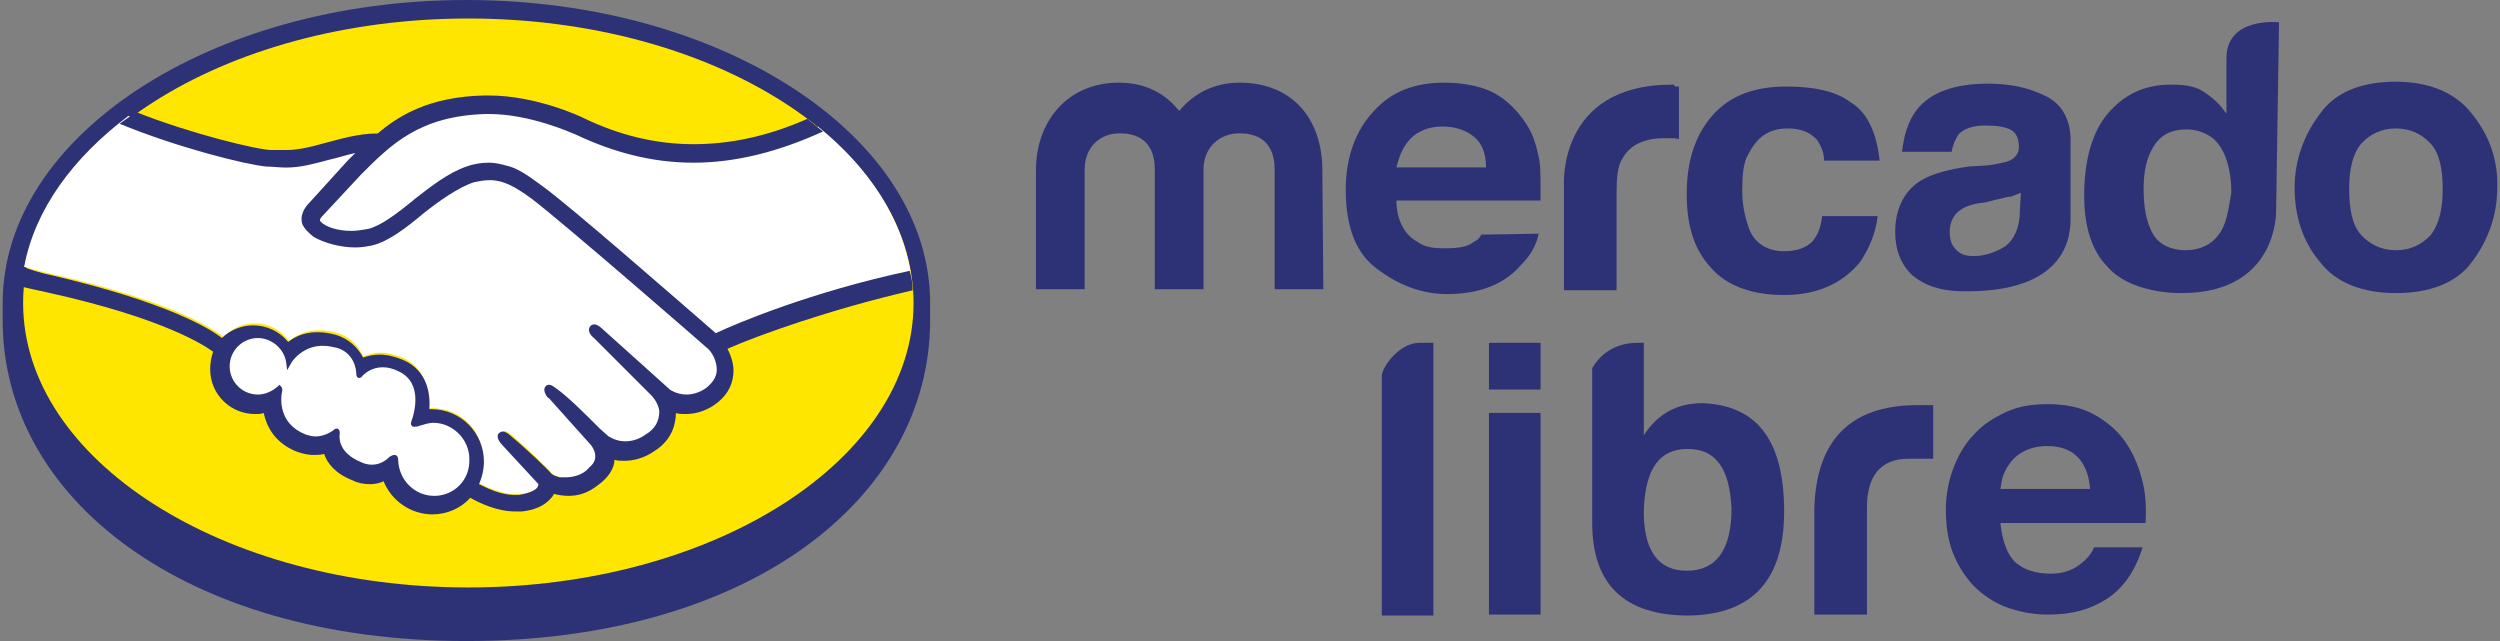 <svg width="156" height="40" viewBox="0 0 156 40" fill="none" xmlns="http://www.w3.org/2000/svg">
<rect x="0" y="0" width="156" height="40" fill="#808080" stroke="none"/>
<path d="M88.594 21.389H89.445V38.41H86.223V23.456C86.223 22.97 87.257 21.389 88.594 21.389Z" fill="#2D3277"/>
<path d="M106.224 25.158C104.643 25.158 103.427 25.827 102.576 27.164V21.389H102.211C100.631 21.389 99.78 22.24 99.354 22.97V22.848V32.635C99.354 36.465 101.36 38.41 105.372 38.41C109.385 38.35 111.33 36.161 111.33 31.906C111.33 27.468 109.628 25.28 106.224 25.158ZM105.251 35.614C103.427 35.614 102.515 34.277 102.576 31.724C102.698 29.231 103.549 28.015 105.312 28.015C107.075 28.015 107.926 29.231 108.047 31.724C108.047 34.337 107.075 35.614 105.251 35.614Z" fill="#2D3277"/>
<path d="M113.214 31.724C113.336 27.59 115.342 25.28 119.658 25.28H120.631V28.623H119.111C117.287 28.623 116.497 29.778 116.497 31.663V38.35H113.214V31.724Z" fill="#2D3277"/>
<path d="M125.737 35.067C126.284 35.553 127.014 35.797 127.987 35.797C128.655 35.797 129.263 35.614 129.749 35.249C130.236 34.885 130.54 34.52 130.661 34.155H133.701C133.215 35.675 132.485 36.708 131.452 37.377C130.418 38.046 129.263 38.35 127.804 38.35C126.831 38.35 125.92 38.167 125.129 37.863C124.339 37.559 123.67 37.073 123.123 36.526C122.576 35.918 122.151 35.249 121.847 34.459C121.543 33.669 121.421 32.757 121.421 31.784C121.421 30.872 121.604 29.961 121.907 29.17C122.211 28.38 122.637 27.651 123.184 27.104C123.731 26.496 124.4 26.07 125.19 25.705C125.98 25.341 126.831 25.219 127.804 25.219C128.838 25.219 129.81 25.401 130.6 25.827C131.391 26.252 132.059 26.799 132.546 27.468C133.032 28.137 133.397 28.927 133.64 29.839C133.883 30.69 133.944 31.663 133.883 32.635H124.825C124.947 33.79 125.251 34.581 125.737 35.067ZM129.628 28.502C129.202 28.076 128.594 27.833 127.743 27.833C127.196 27.833 126.71 27.955 126.345 28.137C125.98 28.319 125.677 28.562 125.494 28.806C125.251 29.11 125.129 29.353 125.008 29.657C124.886 29.961 124.886 30.265 124.825 30.508H130.418C130.357 29.596 130.053 28.927 129.628 28.502Z" fill="#2D3277"/>
<path d="M96.132 21.389H92.91V24.307H96.132V21.389Z" fill="#2D3277"/>
<path d="M96.132 25.766H92.91V38.35H96.132V25.766Z" fill="#2D3277"/>
<path d="M151.695 14.642C151.148 15.249 150.418 15.614 149.506 15.614C148.594 15.614 147.865 15.249 147.318 14.642C146.771 14.034 146.588 13 146.588 11.784C146.588 10.508 146.831 9.596 147.318 8.988C147.865 8.38 148.594 8.015 149.506 8.015C150.418 8.015 151.148 8.38 151.695 8.988C152.242 9.596 152.424 10.629 152.424 11.784C152.424 12.939 152.242 13.912 151.695 14.642ZM154.248 7.103C153.275 5.827 151.634 5.097 149.506 5.097C147.439 5.097 145.737 5.705 144.765 7.103C143.792 8.38 143.184 9.961 143.184 11.724C143.184 13.547 143.731 15.128 144.765 16.344C145.737 17.62 147.379 18.289 149.506 18.289C151.573 18.289 153.275 17.681 154.248 16.344C155.221 15.067 155.828 13.486 155.828 11.724C155.889 10.021 155.342 8.441 154.248 7.103Z" fill="#2D3277"/>
<path d="M138.442 14.641C138.017 15.249 137.287 15.614 136.376 15.614C135.464 15.614 134.734 15.249 134.37 14.641C133.944 13.912 133.762 13 133.762 11.784C133.762 10.69 133.944 9.839 134.37 9.17C134.795 8.441 135.464 8.076 136.436 8.076C137.044 8.076 137.591 8.258 138.078 8.623C138.807 9.231 139.233 10.447 139.233 12.027C139.05 13.122 138.929 14.034 138.442 14.641ZM142.212 1.389C142.212 1.389 138.929 1.024 138.929 3.638V7.103C138.564 6.556 138.139 6.131 137.47 5.705C136.923 5.341 136.193 5.28 135.464 5.28C133.822 5.28 132.546 5.888 131.512 7.103C130.54 8.258 130.053 10.021 130.053 12.21C130.053 14.034 130.479 15.614 131.512 16.648C132.485 17.803 134.43 18.289 136.133 18.289C142.151 18.289 142.029 13.182 142.029 13.182L142.212 1.389Z" fill="#2D3277"/>
<path d="M126.041 13.122C126.041 14.216 125.676 14.945 125.129 15.371C124.521 15.736 123.853 15.979 123.184 15.979C122.758 15.979 122.394 15.918 122.09 15.614C121.786 15.31 121.664 15.006 121.664 14.459C121.664 13.851 121.907 13.365 122.394 13.061C122.637 12.879 123.184 12.696 123.853 12.636L124.582 12.453C124.947 12.392 125.19 12.271 125.494 12.271C125.676 12.21 125.92 12.088 126.102 12.028L126.041 13.122ZM127.683 6.009C126.588 5.462 125.433 5.219 124.035 5.219C121.968 5.219 120.448 5.766 119.597 6.86C119.05 7.59 118.807 8.441 118.686 9.474H121.786C121.847 9.049 122.029 8.684 122.211 8.38C122.576 8.015 123.123 7.833 123.853 7.833C124.582 7.833 125.008 7.894 125.433 8.076C125.798 8.259 125.98 8.623 125.98 9.17C125.98 9.596 125.737 9.9 125.251 10.082C125.008 10.143 124.521 10.265 123.974 10.325L122.88 10.386C121.603 10.569 120.692 10.812 120.023 11.177C118.868 11.784 118.26 13 118.26 14.459C118.26 15.614 118.625 16.526 119.354 17.195C120.084 17.803 120.996 18.107 122.151 18.167C129.263 18.41 129.202 14.398 129.202 13.608V8.988C129.263 7.651 128.777 6.556 127.683 6.009Z" fill="#2D3277"/>
<path d="M111.573 8.015C112.363 8.015 112.971 8.259 113.397 8.745C113.64 9.11 113.822 9.535 113.822 10.021H117.287C117.105 8.258 116.497 6.982 115.464 6.374C114.491 5.645 113.093 5.401 111.452 5.401C109.506 5.401 107.987 5.949 106.892 7.164C105.798 8.38 105.251 10.021 105.251 12.088C105.251 14.034 105.677 15.493 106.71 16.648C107.683 17.803 109.263 18.41 111.33 18.41C113.397 18.41 114.977 17.681 116.072 16.344C116.68 15.432 117.044 14.52 117.166 13.486H113.701C113.64 14.094 113.458 14.642 113.093 15.067C112.728 15.432 112.181 15.675 111.33 15.675C110.236 15.675 109.385 15.128 109.081 14.094C108.898 13.547 108.716 12.818 108.716 11.906C108.716 10.994 108.777 10.143 109.081 9.657C109.628 8.562 110.357 8.015 111.573 8.015Z" fill="#2D3277"/>
<path d="M104.339 5.28C97.105 5.28 97.591 11.663 97.591 11.663V18.107H100.874V12.088C100.874 11.116 100.935 10.325 101.239 9.9C101.665 9.11 102.516 8.623 103.853 8.623C103.914 8.623 104.035 8.623 104.218 8.623C104.4 8.623 104.582 8.623 104.765 8.684V5.401C104.582 5.401 104.522 5.401 104.522 5.401C104.461 5.28 104.461 5.28 104.339 5.28Z" fill="#2D3277"/>
<path d="M88.047 8.623C88.473 8.198 89.142 7.894 89.993 7.894C90.722 7.894 91.391 8.076 91.938 8.502C92.485 8.927 92.728 9.596 92.728 10.447H87.135C87.318 9.717 87.561 9.11 88.047 8.623ZM92.424 14.642C92.363 14.824 92.181 15.006 91.999 15.067C91.573 15.432 90.904 15.493 90.175 15.493C89.445 15.493 88.898 15.432 88.412 15.067C87.622 14.642 87.135 13.669 87.135 12.514H96.132C96.132 11.42 96.132 10.569 96.072 10.082C95.889 9.11 95.646 8.259 95.099 7.529C94.552 6.739 93.822 6.07 93.032 5.705C92.242 5.341 91.208 5.158 90.114 5.158C88.29 5.158 86.832 5.705 85.737 6.921C84.643 8.076 83.974 9.717 83.974 11.845C83.974 14.094 84.582 15.796 85.92 16.769C87.196 17.742 88.655 18.35 90.297 18.35C92.303 18.35 93.883 17.742 94.917 16.526C95.525 15.918 95.889 15.249 96.011 14.581L92.424 14.642Z" fill="#2D3277"/>
<path d="M82.576 18.046H79.537V10.569C79.537 9.839 79.354 8.319 77.348 8.319C76.071 8.319 75.099 9.231 75.099 10.569V18.046H72.059V10.569C72.059 9.839 71.877 8.319 69.871 8.319C68.594 8.319 67.682 9.231 67.682 10.569V18.046H64.643V10.629C64.643 7.529 66.649 5.158 69.81 5.158C71.391 5.158 72.667 5.766 73.579 6.921C74.491 5.827 75.767 5.158 77.348 5.158C80.631 5.158 82.515 7.407 82.515 10.629L82.576 18.046Z" fill="#2D3277"/>
<path d="M58.039 18.906C58.039 8.511 45.091 0 29.103 0C13.115 0 0.167 8.511 0.167 18.906C0.167 19.149 0.167 19.939 0.167 20C0.167 31.064 11.474 40 29.103 40C46.793 40 58.039 31.064 58.039 20C58.039 19.635 58.039 19.453 58.039 18.906Z" fill="#2D3277"/>
<path d="M57.006 18.906C57.006 28.693 44.544 36.657 29.224 36.657C13.905 36.657 1.443 28.693 1.443 18.906C1.443 9.119 13.905 1.155 29.224 1.155C44.544 1.155 57.006 9.119 57.006 18.906Z" fill="#FFE600"/>
<path d="M19.985 13.313C19.985 13.313 19.681 13.617 19.863 13.86C20.289 14.407 21.626 14.711 23.024 14.407C23.815 14.225 24.909 13.374 25.881 12.584C26.976 11.732 28.07 10.821 29.164 10.517C30.319 10.152 31.049 10.334 31.535 10.456C32.082 10.638 32.69 11.003 33.723 11.732C35.608 13.131 43.267 19.818 44.605 20.973C45.638 20.486 50.38 18.48 56.824 17.021C56.277 13.617 54.21 10.456 51.049 7.903C46.672 9.726 41.261 10.699 35.973 8.146C35.973 8.146 33.116 6.808 30.258 6.869C26.064 6.991 24.301 8.754 22.356 10.699L19.985 13.313Z" fill="white"/>
<path d="M44.301 21.702C44.24 21.641 35.304 13.86 33.297 12.341C32.142 11.489 31.474 11.246 30.805 11.125C30.44 11.064 29.954 11.125 29.589 11.246C28.677 11.489 27.401 12.341 26.307 13.191C25.152 14.103 24.118 14.954 23.145 15.137C21.869 15.441 20.349 15.076 19.68 14.59C19.377 14.407 19.194 14.164 19.073 13.921C18.829 13.313 19.316 12.827 19.377 12.766L21.808 10.091C22.112 9.787 22.355 9.544 22.659 9.24C21.869 9.362 21.139 9.544 20.41 9.727C19.498 9.97 18.647 10.213 17.796 10.213C17.431 10.213 15.486 9.909 15.121 9.787C12.872 9.179 10.927 8.572 8.009 7.234C4.544 9.848 2.173 13.07 1.504 16.657C1.99 16.778 2.842 17.021 3.145 17.082C11.048 18.845 13.48 20.669 13.966 21.034C14.453 20.486 15.121 20.182 15.911 20.182C16.762 20.182 17.553 20.608 18.039 21.277C18.465 20.912 19.133 20.608 19.924 20.608C20.288 20.608 20.653 20.669 21.079 20.79C21.991 21.094 22.416 21.702 22.659 22.249C22.963 22.128 23.328 22.006 23.753 22.006C24.179 22.006 24.605 22.128 25.091 22.31C26.55 22.918 26.793 24.377 26.671 25.471C26.793 25.471 26.854 25.471 26.975 25.471C28.738 25.471 30.136 26.869 30.136 28.632C30.136 29.179 30.015 29.666 29.772 30.091C30.258 30.334 31.413 30.942 32.507 30.821C33.358 30.699 33.662 30.456 33.784 30.274C33.845 30.152 33.966 30.03 33.845 29.909L31.595 27.416C31.595 27.416 31.231 27.052 31.352 26.93C31.474 26.809 31.717 26.991 31.899 27.113C33.054 28.085 34.392 29.483 34.392 29.483C34.392 29.483 34.513 29.666 35 29.787C35.425 29.848 36.215 29.787 36.763 29.362C36.884 29.24 37.066 29.119 37.127 28.997C37.674 28.267 37.066 27.538 37.066 27.538L34.453 24.62C34.453 24.62 34.088 24.255 34.209 24.134C34.331 24.012 34.574 24.195 34.756 24.316C35.608 24.985 36.763 26.201 37.857 27.295C38.1 27.477 39.073 28.085 40.349 27.234C41.139 26.687 41.322 26.079 41.261 25.593C41.2 24.985 40.714 24.498 40.714 24.498L37.188 20.912C37.188 20.912 36.823 20.608 36.945 20.426C37.066 20.304 37.31 20.486 37.492 20.608C38.647 21.581 41.687 24.377 41.687 24.377C41.747 24.377 42.781 25.167 44.118 24.316C44.605 24.012 44.908 23.587 44.908 23.04C44.969 22.249 44.301 21.702 44.301 21.702Z" fill="white"/>
<path d="M27.097 26.261C26.55 26.261 25.942 26.565 25.881 26.565C25.82 26.565 25.881 26.322 25.942 26.201C26.003 26.079 26.732 23.891 24.969 23.1C23.632 22.492 22.781 23.161 22.538 23.465C22.477 23.526 22.416 23.526 22.416 23.465C22.416 23.1 22.234 22.006 21.018 21.641C19.316 21.094 18.282 22.31 17.979 22.736C17.857 21.763 17.067 21.033 16.033 21.033C14.939 21.033 14.088 21.884 14.088 22.979C14.088 24.073 14.939 24.924 16.033 24.924C16.58 24.924 17.006 24.742 17.371 24.377C17.371 24.377 17.371 24.377 17.371 24.438C17.31 24.924 17.127 26.687 18.951 27.356C19.681 27.66 20.289 27.416 20.836 27.052C21.018 26.93 21.018 26.991 21.018 27.113C20.957 27.538 21.018 28.511 22.416 29.058C23.45 29.483 24.058 29.058 24.422 28.693C24.605 28.511 24.665 28.572 24.665 28.815C24.726 30.091 25.82 31.125 27.097 31.125C28.434 31.125 29.529 30.03 29.529 28.693C29.529 27.356 28.434 26.261 27.097 26.261Z" fill="white"/>
<path d="M44.666 20.79C41.93 18.42 35.608 12.888 33.845 11.611C32.872 10.882 32.203 10.456 31.596 10.335C31.352 10.274 30.988 10.152 30.501 10.152C30.076 10.152 29.59 10.213 29.103 10.395C28.009 10.76 26.915 11.611 25.82 12.462L25.76 12.523C24.787 13.313 23.754 14.104 22.963 14.286C22.599 14.347 22.295 14.407 21.93 14.407C21.079 14.407 20.289 14.164 19.985 13.8C19.924 13.739 19.985 13.617 20.106 13.495L22.538 10.882C24.422 8.997 26.185 7.234 30.319 7.113C30.38 7.113 30.441 7.113 30.501 7.113C33.055 7.113 35.608 8.268 35.912 8.389C38.343 9.544 40.775 10.152 43.267 10.152C45.881 10.152 48.556 9.483 51.352 8.207C51.048 7.964 50.684 7.66 50.38 7.417C47.888 8.511 45.577 8.997 43.267 8.997C40.957 8.997 38.647 8.45 36.398 7.356C36.276 7.295 33.48 5.958 30.501 5.958C30.441 5.958 30.319 5.958 30.258 5.958C26.793 6.018 24.848 7.234 23.571 8.328C22.295 8.328 21.201 8.693 20.228 8.936C19.377 9.179 18.587 9.362 17.857 9.362C17.553 9.362 17.006 9.362 16.945 9.362C16.094 9.362 11.839 8.328 8.495 6.991C8.131 7.234 7.827 7.477 7.462 7.72C10.988 9.179 15.304 10.274 16.641 10.395C17.006 10.395 17.431 10.456 17.857 10.456C18.769 10.456 19.62 10.213 20.532 9.97C21.079 9.848 21.626 9.666 22.173 9.544C21.991 9.727 21.869 9.848 21.687 10.03L19.255 12.705C19.073 12.888 18.647 13.435 18.89 14.043C19.012 14.286 19.255 14.529 19.559 14.772C20.167 15.137 21.201 15.441 22.173 15.441C22.538 15.441 22.903 15.38 23.206 15.319C24.24 15.076 25.334 14.225 26.428 13.313C27.34 12.584 28.617 11.672 29.59 11.368C29.893 11.307 30.197 11.246 30.501 11.246C30.562 11.246 30.684 11.246 30.744 11.246C31.413 11.307 32.021 11.55 33.176 12.401C35.182 13.921 44.118 21.702 44.179 21.763C44.179 21.763 44.726 22.249 44.726 23.1C44.726 23.526 44.422 23.951 43.997 24.256C43.632 24.499 43.207 24.62 42.842 24.62C42.234 24.62 41.808 24.316 41.808 24.316C41.808 24.316 38.708 21.52 37.614 20.547C37.431 20.365 37.249 20.243 37.067 20.243C36.945 20.243 36.884 20.304 36.824 20.365C36.641 20.608 36.824 20.912 37.067 21.094L40.653 24.681C40.653 24.681 41.079 25.107 41.14 25.654C41.14 26.262 40.897 26.748 40.289 27.113C39.863 27.416 39.438 27.538 39.012 27.538C38.465 27.538 38.1 27.295 37.979 27.234L37.431 26.748C36.52 25.836 35.547 24.863 34.818 24.316C34.635 24.195 34.453 24.012 34.27 24.012C34.21 24.012 34.088 24.012 34.027 24.134C33.966 24.195 33.906 24.377 34.088 24.681C34.149 24.803 34.27 24.863 34.27 24.863L36.884 27.781C36.884 27.781 37.431 28.45 36.945 28.997L36.824 29.119C36.763 29.18 36.641 29.301 36.58 29.362C36.155 29.727 35.547 29.787 35.304 29.787C35.182 29.787 35.061 29.787 34.939 29.787C34.696 29.727 34.514 29.666 34.392 29.544C34.27 29.362 32.933 28.085 31.839 27.173C31.717 27.052 31.535 26.93 31.352 26.93C31.292 26.93 31.17 26.991 31.109 27.052C30.927 27.295 31.231 27.66 31.352 27.781L33.602 30.213C33.602 30.213 33.602 30.274 33.541 30.395C33.48 30.517 33.176 30.76 32.386 30.882C32.264 30.882 32.204 30.882 32.082 30.882C31.231 30.882 30.38 30.456 29.893 30.213C30.076 29.787 30.197 29.301 30.197 28.815C30.197 26.991 28.738 25.532 26.915 25.532C26.854 25.532 26.854 25.532 26.793 25.532C26.854 24.681 26.732 23.101 25.091 22.432C24.605 22.249 24.179 22.128 23.693 22.128C23.328 22.128 23.024 22.189 22.66 22.31C22.295 21.641 21.748 21.155 21.018 20.912C20.593 20.79 20.228 20.73 19.802 20.73C19.134 20.73 18.526 20.912 17.979 21.337C17.431 20.669 16.641 20.304 15.79 20.304C15.061 20.304 14.331 20.608 13.845 21.094C13.176 20.547 10.441 18.845 3.085 17.143C2.72 17.082 1.93 16.839 1.444 16.657C1.383 17.021 1.322 17.447 1.261 17.872C1.261 17.872 2.599 18.176 2.903 18.237C10.38 19.879 12.872 21.642 13.298 21.945C13.176 22.31 13.115 22.675 13.115 23.04C13.115 24.62 14.392 25.836 15.912 25.836C16.094 25.836 16.276 25.836 16.459 25.775C16.702 26.93 17.431 27.781 18.587 28.207C18.951 28.328 19.255 28.389 19.559 28.389C19.741 28.389 19.985 28.389 20.228 28.328C20.41 28.875 20.896 29.544 21.991 29.97C22.355 30.152 22.72 30.213 23.085 30.213C23.389 30.213 23.693 30.152 23.936 30.031C24.422 31.246 25.638 32.097 26.976 32.097C27.887 32.097 28.738 31.733 29.346 31.064C29.893 31.368 30.988 31.915 32.143 31.915C32.325 31.915 32.447 31.915 32.568 31.915C33.723 31.794 34.21 31.307 34.453 31.003C34.514 30.942 34.514 30.882 34.574 30.821C34.818 30.882 35.121 30.942 35.486 30.942C36.094 30.942 36.702 30.76 37.31 30.274C37.918 29.848 38.343 29.24 38.343 28.693C38.526 28.754 38.769 28.754 38.951 28.754C39.559 28.754 40.228 28.572 40.836 28.146C41.991 27.416 42.173 26.383 42.173 25.775C42.355 25.836 42.599 25.836 42.781 25.836C43.389 25.836 43.997 25.654 44.544 25.289C45.273 24.803 45.699 24.134 45.76 23.344C45.821 22.797 45.638 22.249 45.395 21.763C47.34 20.912 51.717 19.331 56.945 18.116C56.945 17.69 56.884 17.325 56.763 16.9C50.501 18.237 45.821 20.243 44.666 20.79ZM27.097 30.942C25.881 30.942 24.909 29.97 24.848 28.754C24.848 28.632 24.848 28.389 24.605 28.389C24.483 28.389 24.422 28.45 24.301 28.511C24.058 28.754 23.693 28.997 23.206 28.997C22.963 28.997 22.72 28.936 22.477 28.815C21.201 28.268 21.14 27.417 21.201 27.052C21.201 26.93 21.201 26.869 21.14 26.809L21.079 26.748H21.018C20.957 26.748 20.896 26.748 20.775 26.869C20.41 27.113 20.046 27.234 19.681 27.234C19.498 27.234 19.255 27.173 19.073 27.113C17.371 26.444 17.492 24.863 17.614 24.377C17.614 24.255 17.614 24.195 17.553 24.134L17.431 24.012L17.31 24.134C16.945 24.438 16.52 24.62 16.094 24.62C15.121 24.62 14.331 23.83 14.331 22.857C14.331 21.885 15.121 21.094 16.094 21.094C16.945 21.094 17.735 21.763 17.857 22.614L17.918 23.1L18.161 22.675C18.161 22.614 18.89 21.52 20.228 21.581C20.471 21.581 20.714 21.641 21.018 21.702C22.052 22.006 22.234 22.979 22.234 23.344C22.234 23.587 22.416 23.587 22.416 23.587C22.477 23.587 22.599 23.526 22.599 23.465C22.781 23.283 23.207 22.918 23.875 22.918C24.179 22.918 24.483 22.979 24.848 23.161C26.489 23.891 25.76 25.957 25.76 26.018C25.638 26.383 25.577 26.505 25.76 26.626H25.82H25.881C25.942 26.626 26.064 26.626 26.185 26.566C26.428 26.505 26.732 26.383 27.036 26.383C28.252 26.383 29.286 27.416 29.286 28.632C29.346 29.97 28.313 30.942 27.097 30.942Z" fill="#2D3277"/>
</svg>
